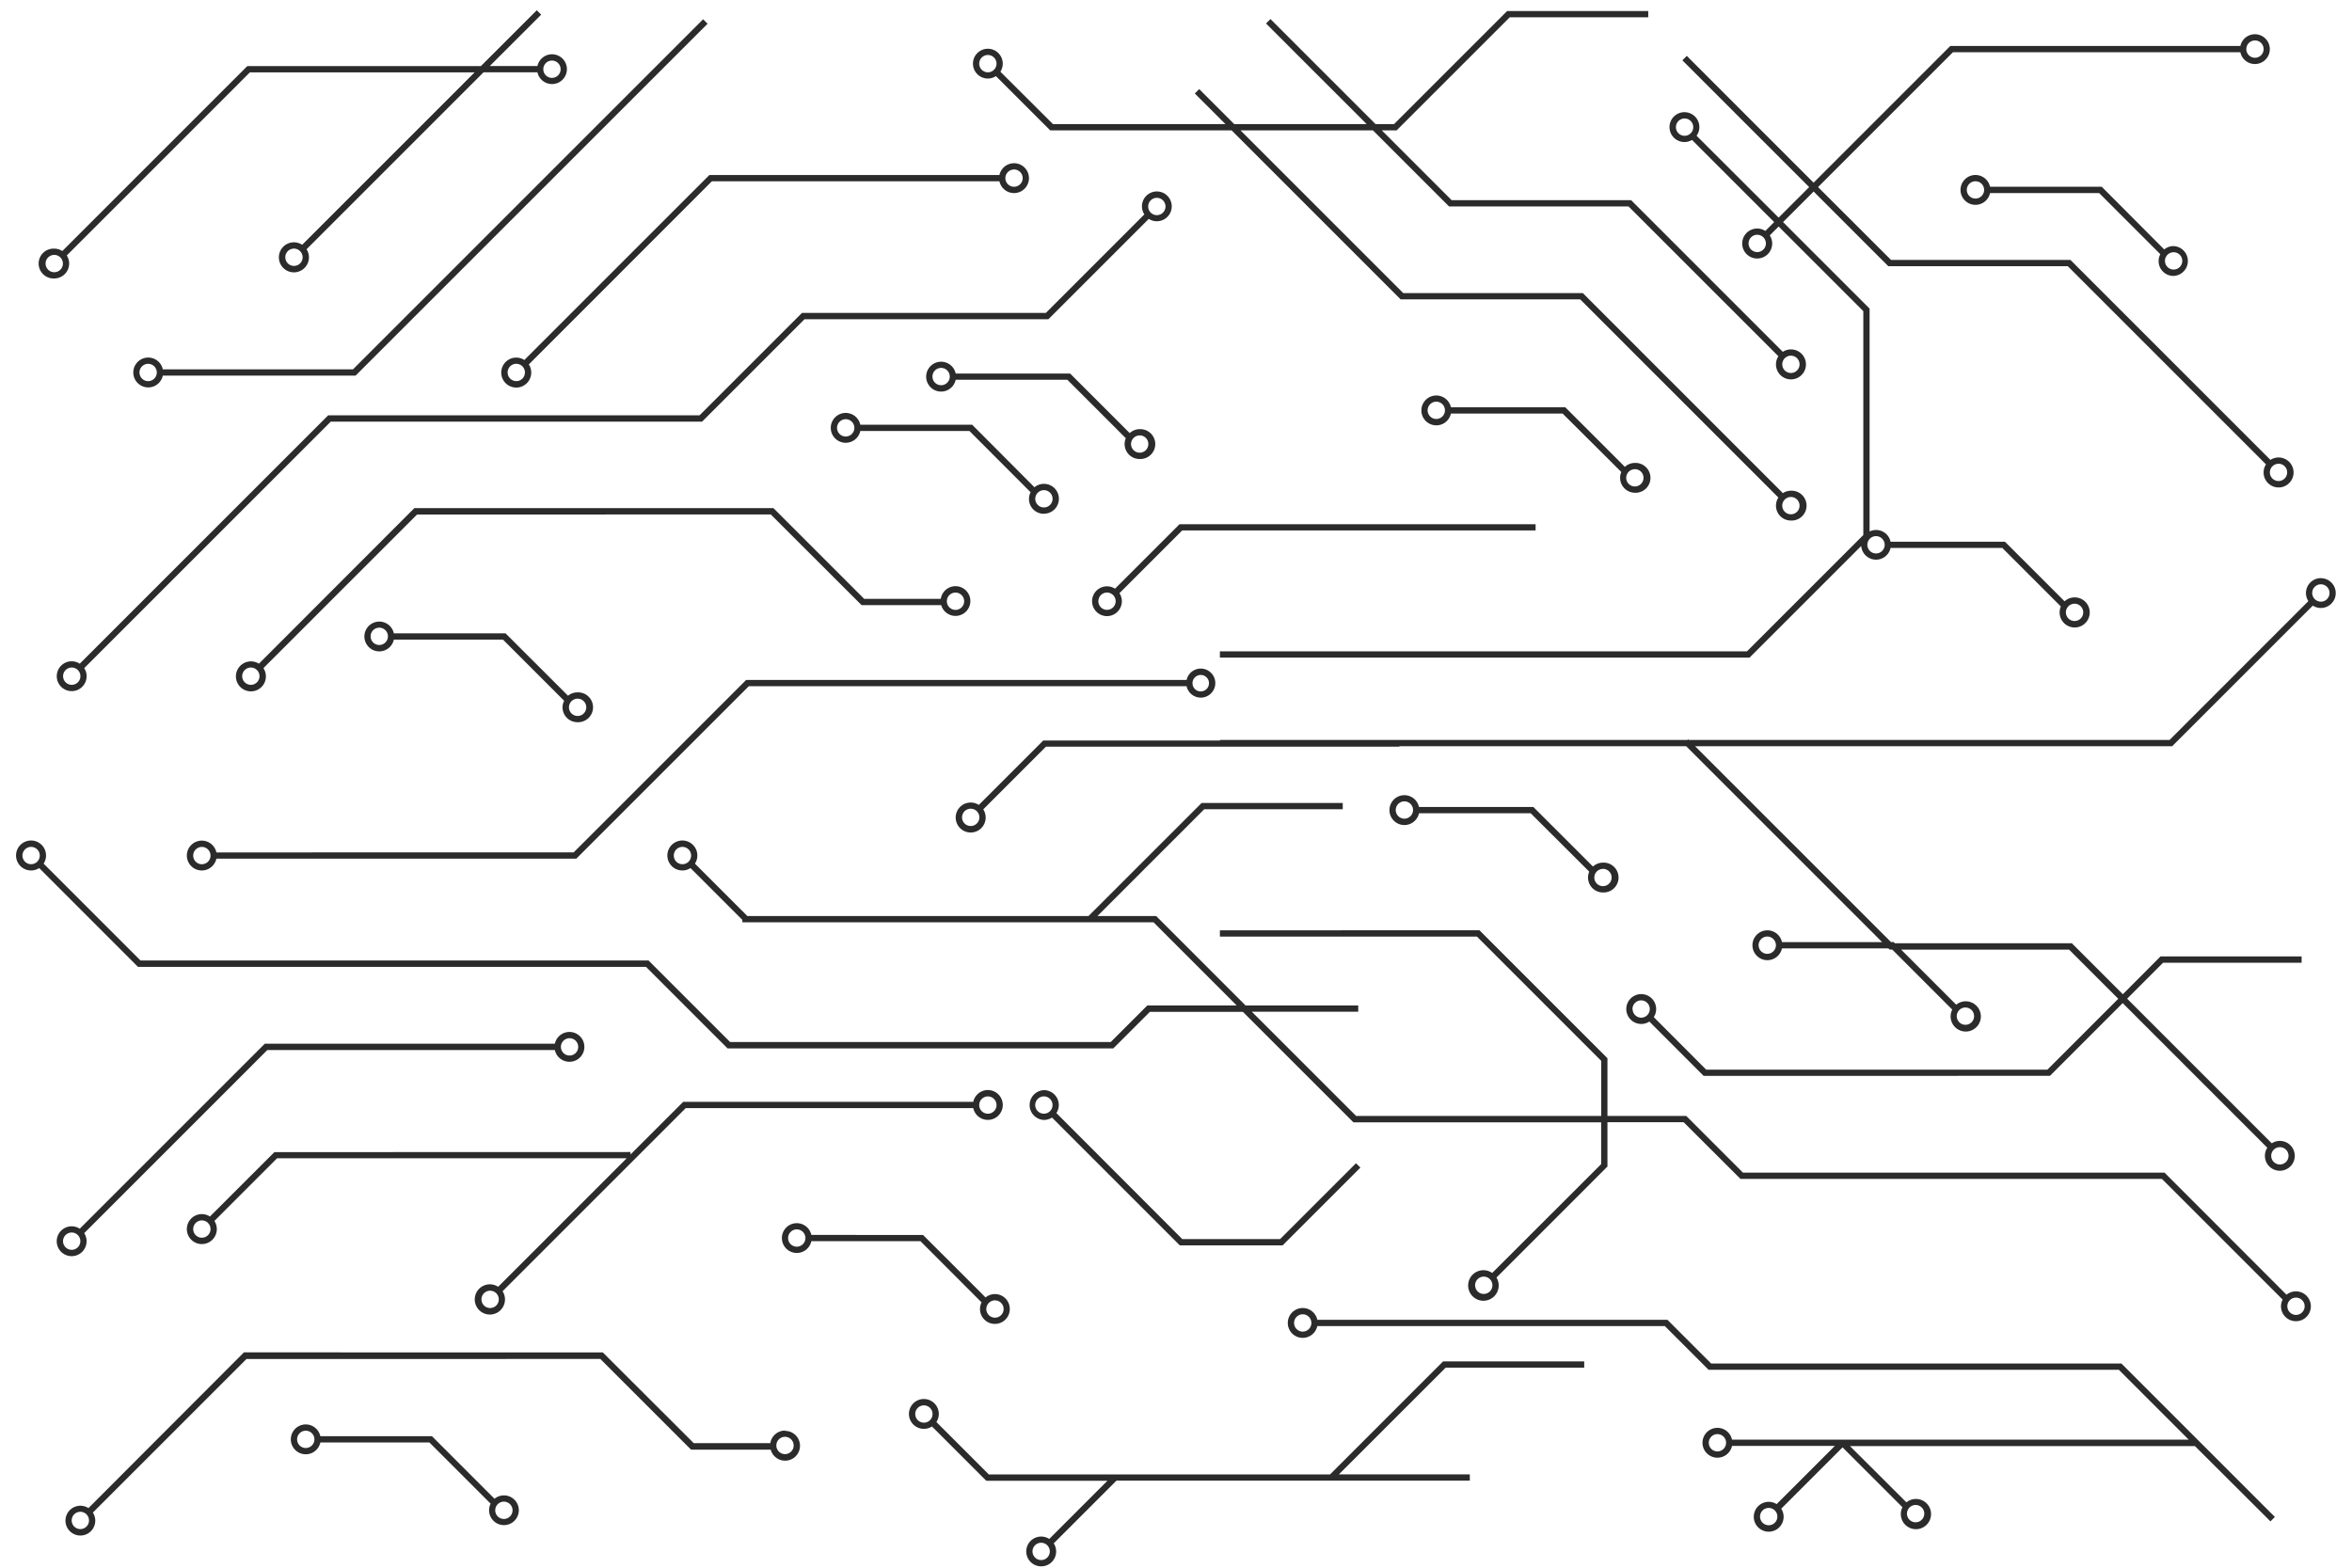 <svg xmlns="http://www.w3.org/2000/svg" viewBox="0 0 750 500"><defs><style>.cls-1{fill:#2b2b2b;}</style></defs><title>circuito</title><g id="BACKGROUND_1" data-name="BACKGROUND 1"><path class="cls-1" d="M51.92,117.8a4.76,4.76,0,1,0,0,2h61.47L225.63,7.57l-1.42-1.42L112.56,117.8Zm-4.65,3.76A2.76,2.76,0,1,1,50,118.8,2.76,2.76,0,0,1,47.27,121.56Z"/><path class="cls-1" d="M740.08,184.39a4.76,4.76,0,0,0-4.76,4.76,4.71,4.71,0,0,0,.77,2.57L691.83,236H538.52l-.21-.2-.2.2H389v.17H332.68l-20.56,20.56a4.69,4.69,0,0,0-2.58-.77,4.78,4.78,0,1,0,4,2.18l20-20H446.23V238h91.46l62.48,62.48H568.23a4.76,4.76,0,1,0,0,2h33.94l.39.39h.85L622.53,322a4.71,4.71,0,0,0-.52,2.12,4.82,4.82,0,1,0,1.78-3.68l-17.55-17.56H659.8l15.67,15.67-22.61,22.61H544.07L527.35,324.4a4.7,4.7,0,0,0,.76-2.57,4.76,4.76,0,1,0-4.75,4.75,4.63,4.63,0,0,0,2.57-.77l17.31,17.32H653.69l23.19-23.2L723,366.06a4.71,4.71,0,0,0-.77,2.57,4.76,4.76,0,1,0,4.76-4.75,4.63,4.63,0,0,0-2.57.77L678.3,318.52l11.46-11.47h44.17v-2h-45l-12,12.05-16.25-16.25H604.24l-.39-.39H603L540.52,238H692.66l44.84-44.84a4.75,4.75,0,1,0,2.58-8.75ZM309.54,263.45a2.76,2.76,0,1,1,2.76-2.76A2.76,2.76,0,0,1,309.54,263.45Zm254,40.77a2.76,2.76,0,1,1,2.76-2.76A2.76,2.76,0,0,1,563.58,304.22Zm63.19,17.11a2.76,2.76,0,1,1-2.76,2.76A2.76,2.76,0,0,1,626.77,321.33Zm-106.17.5a2.76,2.76,0,1,1,2.76,2.75A2.77,2.77,0,0,1,520.6,321.83ZM727,365.88a2.76,2.76,0,1,1-2.76,2.75A2.76,2.76,0,0,1,727,365.88Zm13.08-174a2.76,2.76,0,1,1,2.75-2.75A2.76,2.76,0,0,1,740.08,191.9Z"/><path class="cls-1" d="M274.74,193h25.39a4.74,4.74,0,1,0-.13-2H275.57l-28.95-28.95H132.14L82.56,211.68A4.78,4.78,0,1,0,84,213.09l49-49H245.79Zm29.95-4a2.76,2.76,0,1,1-2.76,2.75A2.75,2.75,0,0,1,304.69,189ZM80,218.42a2.76,2.76,0,1,1,2.75-2.75A2.76,2.76,0,0,1,80,218.42Z"/><path class="cls-1" d="M250.32,456.27a4.75,4.75,0,0,0-4.68,4H221.21l-29-28.94H77.78L28.2,481a4.75,4.75,0,1,0,2.18,4,4.71,4.71,0,0,0-.77-2.57l49-49H191.43l28.95,28.94h25.39a4.75,4.75,0,1,0,4.55-6ZM25.62,487.69a2.76,2.76,0,1,1,2.76-2.75A2.75,2.75,0,0,1,25.62,487.69Zm224.7-23.91a2.76,2.76,0,1,1,2.76-2.76A2.76,2.76,0,0,1,250.32,463.78Z"/><path class="cls-1" d="M545.65,434.88l-13.94-13.94H420.06a4.76,4.76,0,1,0,0,2H530.88l13.94,13.94H675.65l22.28,22.28H552.3a4.76,4.76,0,1,0,0,2h32.79l-18.56,18.56A4.71,4.71,0,0,0,564,479a4.76,4.76,0,1,0,4.76,4.76,4.71,4.71,0,0,0-.77-2.57l19.56-19.56,19.1,19.09a4.61,4.61,0,0,0-.52,2.12,4.82,4.82,0,1,0,1.78-3.68l-18-17.95h110L724,485.23l1.41-1.41-48.94-48.94ZM415.41,424.7a2.76,2.76,0,1,1,2.76-2.76A2.76,2.76,0,0,1,415.41,424.7Zm132.25,38.22a2.76,2.76,0,1,1,2.75-2.76A2.77,2.77,0,0,1,547.66,462.92ZM564,486.46a2.76,2.76,0,1,1,2.76-2.75A2.75,2.75,0,0,1,564,486.46ZM610.84,480a2.76,2.76,0,1,1-2.75,2.76A2.77,2.77,0,0,1,610.84,480Z"/><path class="cls-1" d="M732.12,411.87a4.71,4.71,0,0,0-3,1.07L690.22,374H555.79L537.7,355.91H512.58V337.52l-40.81-40.81H389v2h81.95l39.64,39.64v17.56H432.42l-33.24-33.23h33.93v-2H397.18l-28.5-28.51H349.94L384,258.1h44.17v-2h-45l-36.08,36.07H238.33L221.6,275.45a4.78,4.78,0,1,0-1.41,1.41l16.53,16.54v.77H367.85l26.5,26.51H365.86l-11.67,11.66H232.8l-26-26h-162L13.91,275.45a4.78,4.78,0,1,0-1.41,1.41L44,308.38H206l26,26H355l11.67-11.66h29.66l35.24,35.23h79v13.34L475.82,406a4.87,4.87,0,1,0,1.37,1.46l35.39-35.4V357.91h24.29L555,376H689.39l38.5,38.5a4.62,4.62,0,0,0-.53,2.12,4.76,4.76,0,1,0,4.76-4.75Zm-517.26-139a2.76,2.76,0,1,1,2.75,2.76A2.75,2.75,0,0,1,214.86,272.87ZM9.92,275.63a2.76,2.76,0,1,1,2.76-2.76A2.76,2.76,0,0,1,9.92,275.63ZM473.15,412.69a2.76,2.76,0,1,1,2.75-2.75A2.76,2.76,0,0,1,473.15,412.69Zm259,6.69a2.76,2.76,0,1,1,2.75-2.76A2.77,2.77,0,0,1,732.12,419.38Z"/><path class="cls-1" d="M315,25.05a4.77,4.77,0,0,0,2.58-.77L334.9,41.59h57.85l53.88,53.89h57.25l63.21,63.21a4.74,4.74,0,0,0,4,7.33,4.76,4.76,0,1,0,0-9.51,4.65,4.65,0,0,0-2.57.77l-63.8-63.8H447.46L395.57,41.59h42.24l24.25,24.25H519.3l47.79,47.78a4.78,4.78,0,1,0,1.41-1.41L520.13,63.84H462.89L440.64,41.59h4.7L481.42,5.52h44.17v-2h-45L444.52,39.59h-5.88L405.12,6.08l-1.41,1.41,32.1,32.1H393.57L382.39,28.41,381,29.82l9.78,9.77h-55L319,22.87a4.75,4.75,0,1,0-4,2.18ZM571.07,158.51a2.76,2.76,0,1,1-2.75,2.75A2.76,2.76,0,0,1,571.07,158.51Zm0-45.07a2.76,2.76,0,1,1-2.75,2.76A2.77,2.77,0,0,1,571.07,113.44ZM315,17.54a2.76,2.76,0,1,1-2.75,2.75A2.76,2.76,0,0,1,315,17.54Z"/><path class="cls-1" d="M424.11,470.27H315.32l-16.73-16.73a4.63,4.63,0,0,0,.77-2.57,4.76,4.76,0,1,0-4.75,4.75,4.7,4.7,0,0,0,2.57-.76l17.31,17.31h38.65l-18.56,18.56a4.75,4.75,0,1,0-2.57,8.74,4.74,4.74,0,0,0,4-7.33l20-20H468.69v-2H426.94L461,436.2h44.17v-2h-45ZM291.85,451a2.76,2.76,0,1,1,2.76,2.75A2.77,2.77,0,0,1,291.85,451ZM332,497.57a2.76,2.76,0,1,1,2.76-2.75A2.75,2.75,0,0,1,332,497.57Z"/><path class="cls-1" d="M489.67,167.2H376.12l-20.56,20.56a4.75,4.75,0,1,0,2.18,4,4.71,4.71,0,0,0-.77-2.57l20-20H489.67ZM353,194.51a2.76,2.76,0,1,1,2.76-2.76A2.76,2.76,0,0,1,353,194.51Z"/><path class="cls-1" d="M87.5,367.46,66.94,388a4.71,4.71,0,0,0-2.57-.77,4.78,4.78,0,1,0,4,2.18l20-20H199.85l-41,41a4.82,4.82,0,1,0,1.41,1.42l58.41-58.41h91.68a4.76,4.76,0,1,0,0-2H217.86l-16.81,16.81v-.8Zm-23.13,27.3A2.76,2.76,0,1,1,67.13,392,2.76,2.76,0,0,1,64.37,394.76ZM315,349.69a2.76,2.76,0,1,1-2.75,2.76A2.77,2.77,0,0,1,315,349.69ZM156.29,417.18a2.76,2.76,0,1,1,2.76-2.75A2.75,2.75,0,0,1,156.29,417.18Z"/><path class="cls-1" d="M332.87,347.69a4.76,4.76,0,0,0,0,9.51,4.69,4.69,0,0,0,2.58-.77l40.76,40.77H409l24.8-24.8L432.4,371,408.19,395.2H377L336.86,355a4.71,4.71,0,0,0,.77-2.57A4.76,4.76,0,0,0,332.87,347.69Zm0,7.51a2.76,2.76,0,1,1,2.76-2.75A2.75,2.75,0,0,1,332.87,355.2Z"/><path class="cls-1" d="M64.37,277.63A4.77,4.77,0,0,0,69,273.87H183.77l55-55H378.38a4.63,4.63,0,1,0,0-2H237.92l-55,55H69a4.76,4.76,0,1,0-4.65,5.76Zm318.52-62.36a2.63,2.63,0,1,1-2.63,2.63A2.63,2.63,0,0,1,382.89,215.27ZM64.37,270.12a2.76,2.76,0,1,1-2.76,2.75A2.76,2.76,0,0,1,64.37,270.12Z"/><path class="cls-1" d="M537.17,45.3a4.71,4.71,0,0,0,2.38-.67l26.19,26.2-2.82,2.83a4.69,4.69,0,0,0-2.58-.77,4.78,4.78,0,1,0,4,2.18l2.83-2.83,27,27v71.4l-37.09,37.09H389v2H557.91l35.59-35.59a4.74,4.74,0,0,0,9.36.61h35.62l18.67,18.67a4.88,4.88,0,0,0-.38,1.87,4.8,4.8,0,1,0,1.57-3.51l-19-19H602.86a4.72,4.72,0,0,0-6.69-3.27V98.43l-27.6-27.6,9.75-9.75,23.8,23.81h57.25l63.21,63.22a4.71,4.71,0,0,0-.77,2.57,4.78,4.78,0,1,0,2.18-4L660.2,82.89H603L579.73,59.67l43-43h91.67a4.75,4.75,0,1,0,0-2h-92.5l-43.59,43.6L537.88,17.82l-1.41,1.42L576.9,59.67l-9.74,9.74L541,43.29a4.68,4.68,0,0,0,.89-2.75,4.76,4.76,0,1,0-4.76,4.76Zm23.17,35.1a2.76,2.76,0,1,1,2.76-2.76A2.76,2.76,0,0,1,560.34,80.4ZM661.53,192.55a2.76,2.76,0,1,1-2.76,2.76A2.76,2.76,0,0,1,661.53,192.55ZM598.22,171a2.76,2.76,0,1,1-2.76,2.75A2.75,2.75,0,0,1,598.22,171Zm128.35-23.1a2.76,2.76,0,1,1-2.76,2.76A2.76,2.76,0,0,1,726.57,147.92Zm-7.51-135a2.76,2.76,0,1,1-2.76,2.75A2.75,2.75,0,0,1,719.06,12.91ZM537.17,37.79a2.76,2.76,0,1,1-2.75,2.75A2.76,2.76,0,0,1,537.17,37.79Z"/><path class="cls-1" d="M164.63,114.05a4.78,4.78,0,1,0,4,2.18L227,57.82H318.7a4.76,4.76,0,1,0,0-2H226.2l-59,59A4.7,4.7,0,0,0,164.63,114.05Zm158.72-60a2.76,2.76,0,1,1-2.76,2.76A2.76,2.76,0,0,1,323.35,54.06Zm-158.72,67.5a2.76,2.76,0,1,1,2.76-2.76A2.76,2.76,0,0,1,164.63,121.56Z"/><path class="cls-1" d="M17.3,88.81a4.76,4.76,0,0,0,4.75-4.76,4.7,4.7,0,0,0-.76-2.57l58.4-58.41h71.66l-55,55a4.79,4.79,0,1,0,1.41,1.43l56.43-56.44h17.19a4.75,4.75,0,1,0,0-2H156.18L172.57,4.68l-1.41-1.41-17.81,17.8H78.87l-59,59a4.71,4.71,0,0,0-2.57-.77,4.76,4.76,0,1,0,0,9.51Zm76.44-4a2.76,2.76,0,1,1,2.76-2.75A2.75,2.75,0,0,1,93.74,84.81ZM176,19.32a2.76,2.76,0,1,1-2.75,2.75A2.76,2.76,0,0,1,176,19.32ZM17.3,81.3a2.76,2.76,0,1,1-2.76,2.75A2.75,2.75,0,0,1,17.3,81.3Z"/><path class="cls-1" d="M27.61,395.87a4.7,4.7,0,0,0-.76-2.57l58.4-58.41h91.68a4.76,4.76,0,1,0,0-2H84.43l-59,59a4.71,4.71,0,0,0-2.57-.77,4.76,4.76,0,1,0,4.75,4.76Zm154-64.74a2.76,2.76,0,1,1-2.75,2.76A2.77,2.77,0,0,1,181.57,331.13ZM20.1,395.87a2.76,2.76,0,1,1,2.76,2.75A2.77,2.77,0,0,1,20.1,395.87Z"/><path class="cls-1" d="M223.89,134.47l32.66-32.66h77.77l32-32a4.75,4.75,0,1,0-2.18-4,4.71,4.71,0,0,0,.77,2.57L333.49,99.81H255.72l-32.66,32.66H104.64L25.43,211.68a4.71,4.71,0,0,0-2.57-.77,4.76,4.76,0,1,0,4,2.18l78.62-78.62Zm145-71.37a2.76,2.76,0,1,1-2.76,2.76A2.76,2.76,0,0,1,368.86,63.1Zm-346,155.32a2.76,2.76,0,1,1,2.75-2.75A2.76,2.76,0,0,1,22.86,218.42Z"/><path class="cls-1" d="M363.41,146.39a4.76,4.76,0,1,0,0-9.51,4.69,4.69,0,0,0-3.18,1.25l-19-19H304.75a4.76,4.76,0,1,0,0,2h35.62L359,139.77a4.7,4.7,0,0,0-.38,1.87A4.75,4.75,0,0,0,363.41,146.39ZM300.1,122.86a2.76,2.76,0,1,1,2.76-2.76A2.76,2.76,0,0,1,300.1,122.86Zm63.31,16a2.76,2.76,0,1,1-2.75,2.76A2.77,2.77,0,0,1,363.41,138.88Z"/><path class="cls-1" d="M521.32,157.16a4.76,4.76,0,1,0,0-9.51,4.69,4.69,0,0,0-3.18,1.25l-19-19H462.66a4.76,4.76,0,1,0,0,2h35.62L517,150.54a4.62,4.62,0,0,0-.38,1.86A4.76,4.76,0,0,0,521.32,157.16ZM458,133.63a2.76,2.76,0,1,1,2.76-2.76A2.76,2.76,0,0,1,458,133.63Zm63.31,16a2.76,2.76,0,1,1-2.75,2.75A2.76,2.76,0,0,1,521.32,149.65Z"/><path class="cls-1" d="M511.14,284.64a4.76,4.76,0,1,0,0-9.51,4.71,4.71,0,0,0-3.18,1.25l-19-19H452.48a4.76,4.76,0,1,0,0,2H488.1L506.77,278a4.8,4.8,0,0,0-.38,1.87A4.75,4.75,0,0,0,511.14,284.64Zm-63.3-23.53a2.76,2.76,0,1,1,2.75-2.76A2.77,2.77,0,0,1,447.84,261.11Zm63.3,16a2.76,2.76,0,1,1-2.75,2.76A2.77,2.77,0,0,1,511.14,277.13Z"/><path class="cls-1" d="M332.87,163.84a4.76,4.76,0,1,0-3-8.43L310,135.46H274.33a4.76,4.76,0,1,0,0,2h34.8L328.64,157a4.72,4.72,0,0,0,4.23,6.87Zm-63.18-24.62a2.76,2.76,0,1,1,2.75-2.76A2.77,2.77,0,0,1,269.69,139.22Zm63.18,17.11a2.76,2.76,0,1,1-2.75,2.76A2.77,2.77,0,0,1,332.87,156.33Z"/><path class="cls-1" d="M184.13,230.34a4.76,4.76,0,1,0,0-9.51,4.71,4.71,0,0,0-3,1.07L161.21,202H125.59a4.75,4.75,0,1,0,0,2h34.8l19.51,19.51a4.58,4.58,0,0,0-.52,2.12A4.75,4.75,0,0,0,184.13,230.34ZM121,205.71A2.76,2.76,0,1,1,123.7,203,2.76,2.76,0,0,1,121,205.71Zm63.18,17.12a2.76,2.76,0,1,1-2.75,2.76A2.77,2.77,0,0,1,184.13,222.83Z"/><path class="cls-1" d="M693.12,88a4.76,4.76,0,0,0,0-9.51,4.69,4.69,0,0,0-3,1.07L670.2,59.57H634.58a4.76,4.76,0,1,0,0,2h34.79l19.51,19.51A4.72,4.72,0,0,0,693.12,88ZM629.93,63.33a2.76,2.76,0,1,1,2.76-2.76A2.76,2.76,0,0,1,629.93,63.33Zm63.19,17.12a2.76,2.76,0,1,1-2.76,2.75A2.75,2.75,0,0,1,693.12,80.45Z"/><path class="cls-1" d="M293.52,395.87,313,415.38a4.75,4.75,0,1,0,9,2.12,4.73,4.73,0,0,0-7.73-3.69l-19.94-19.94H258.72a4.75,4.75,0,1,0,0,2Zm23.75,18.87a2.76,2.76,0,1,1-2.76,2.76A2.76,2.76,0,0,1,317.27,414.74Zm-63.19-17.12a2.76,2.76,0,1,1,2.75-2.75A2.76,2.76,0,0,1,254.08,397.62Z"/><path class="cls-1" d="M160.69,476.94a4.75,4.75,0,0,0-3,1.08l-19.94-19.95H102.15a4.76,4.76,0,1,0,0,2h34.79l19.51,19.51a4.74,4.74,0,1,0,4.24-2.64ZM97.5,461.83a2.76,2.76,0,1,1,2.76-2.76A2.77,2.77,0,0,1,97.5,461.83Zm63.19,22.63a2.76,2.76,0,1,1,2.75-2.76A2.77,2.77,0,0,1,160.69,484.46Z"/></g></svg>